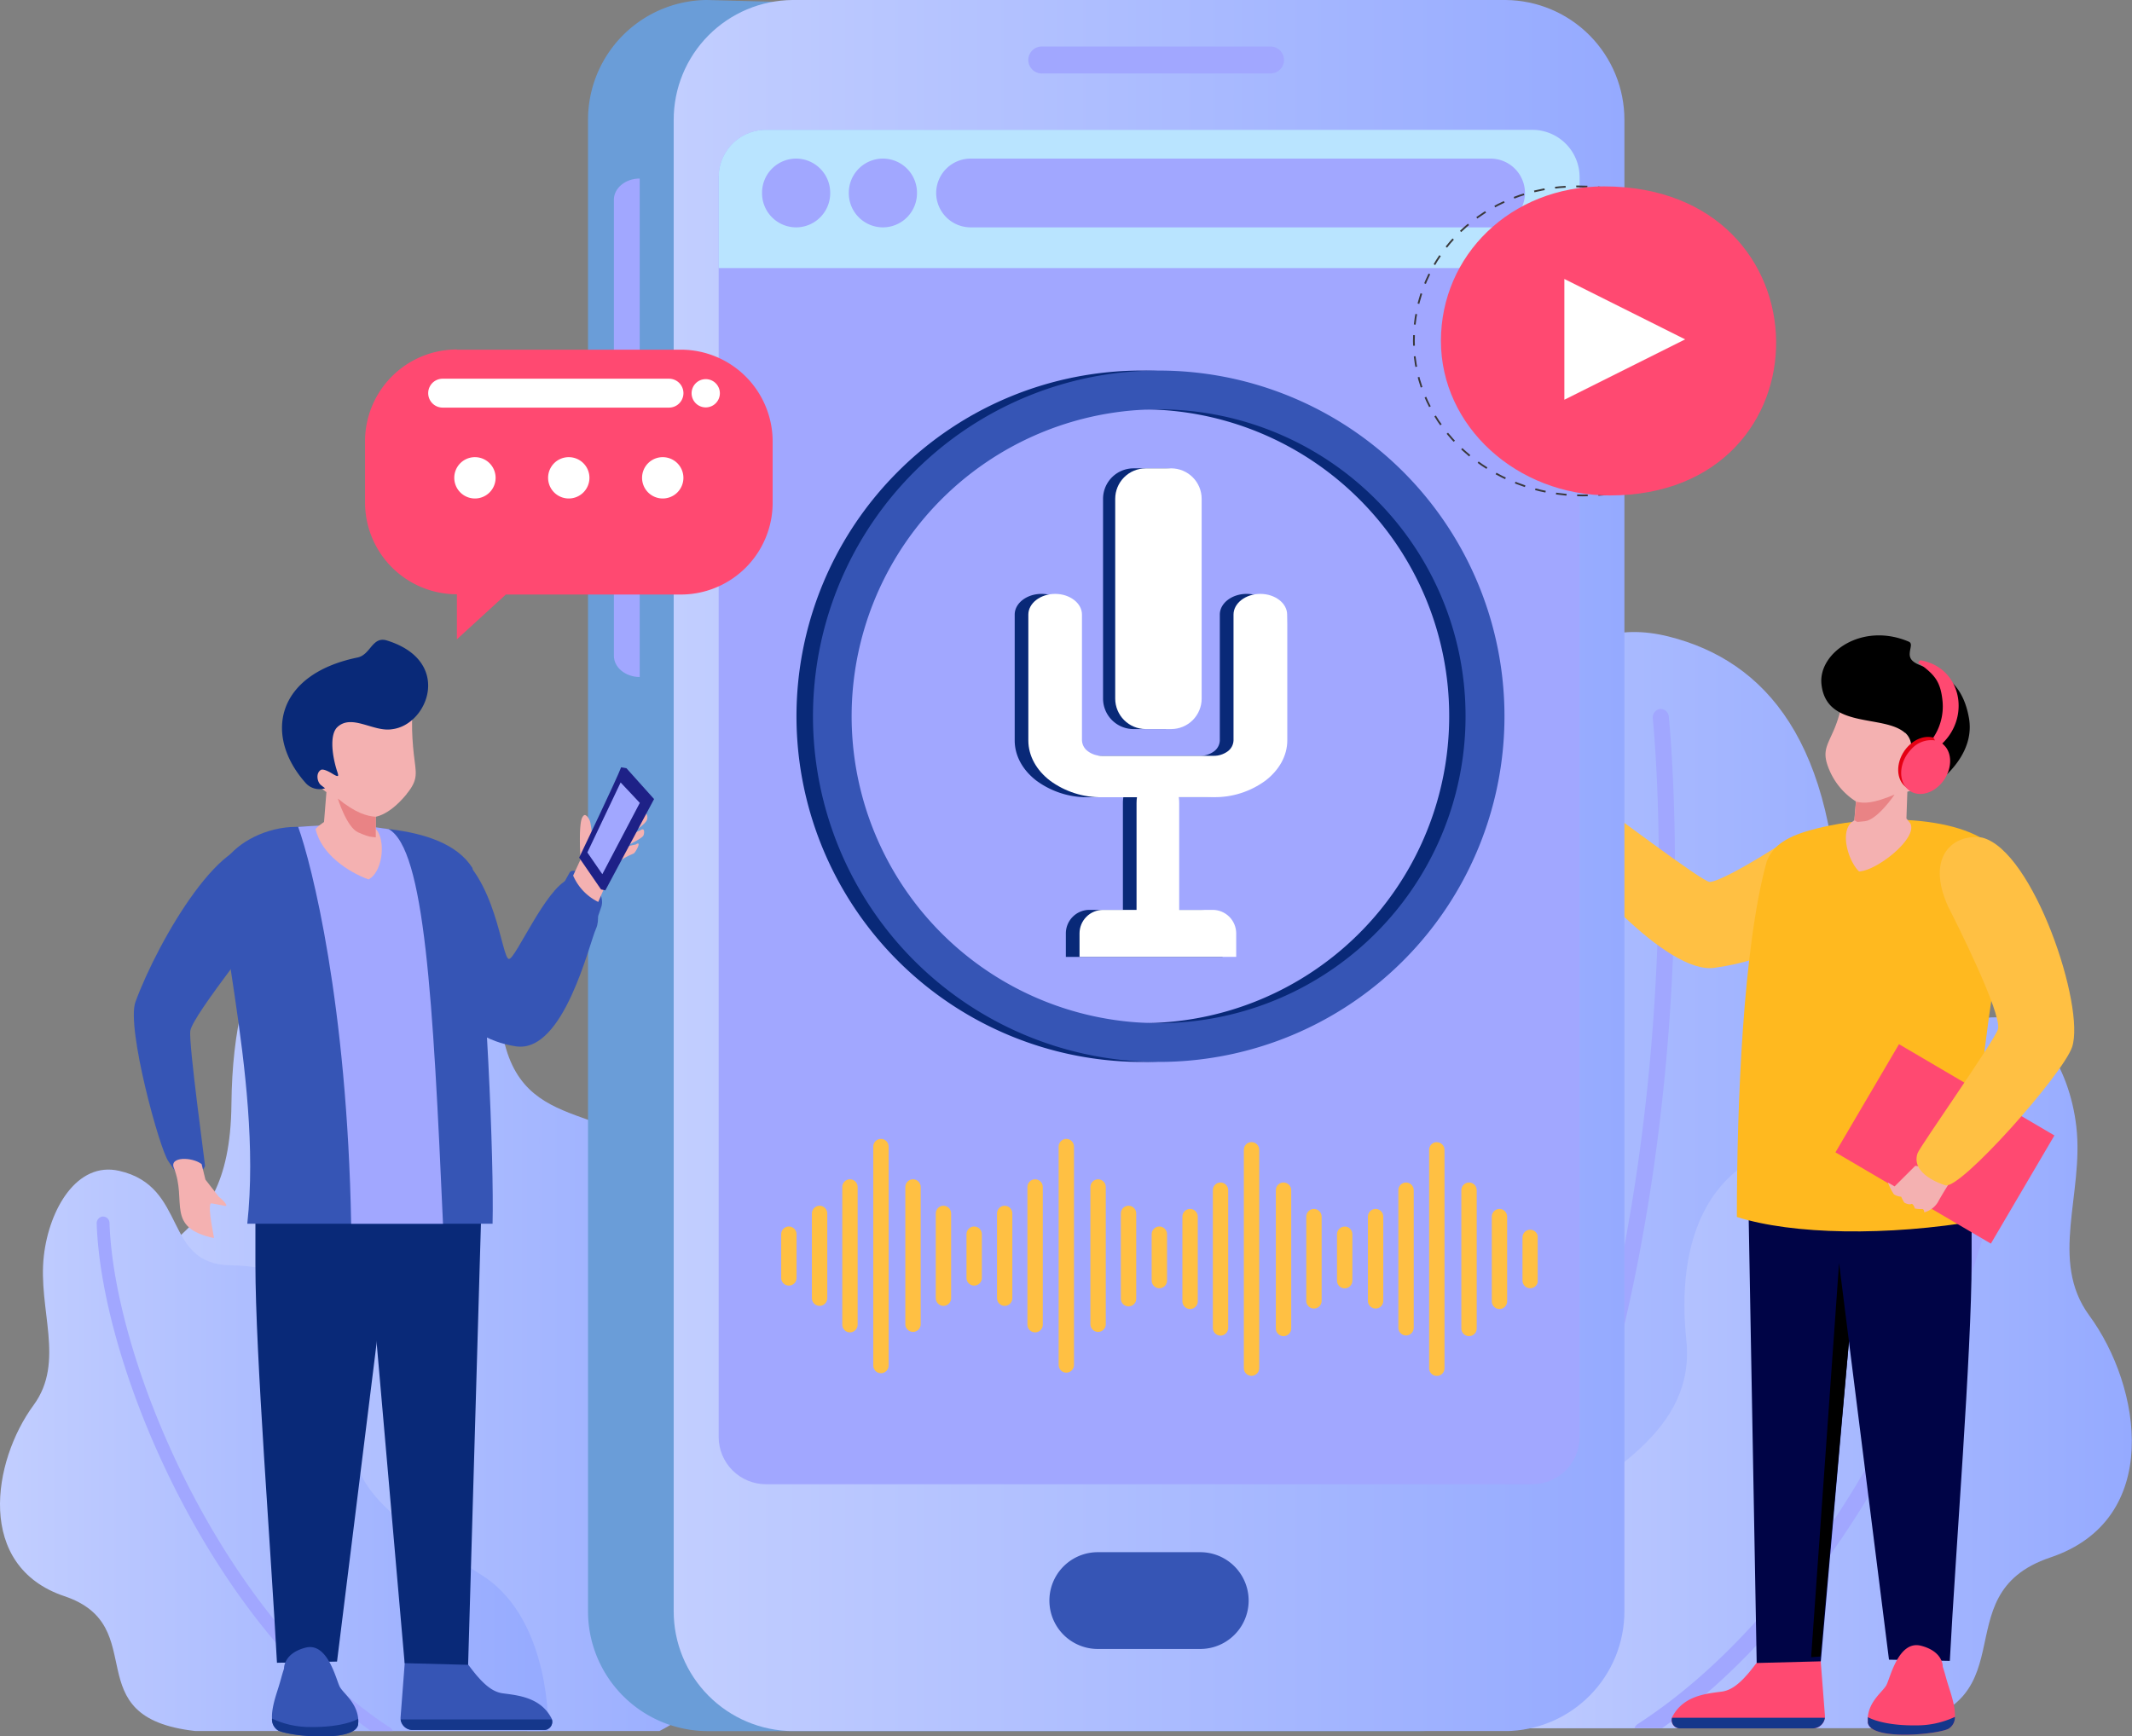 <svg id="Layer_1" data-name="Layer 1" xmlns="http://www.w3.org/2000/svg" xmlns:xlink="http://www.w3.org/1999/xlink" viewBox="0 0 603.5 491.58"><rect x="0" y="0" width="603.5" height="491.58" fill="#808080" stroke="none"/><defs><style>.cls-1,.cls-28,.cls-33{fill:none;}.cls-1,.cls-2{clip-rule:evenodd;}.cls-2,.cls-24{fill:#3655b5;}.cls-3{fill:url(#linear-gradient);}.cls-25,.cls-4{fill:#a1a7ff;}.cls-10,.cls-11,.cls-13,.cls-14,.cls-15,.cls-16,.cls-17,.cls-19,.cls-23,.cls-24,.cls-25,.cls-26,.cls-33,.cls-34,.cls-35,.cls-5,.cls-7,.cls-8,.cls-9{fill-rule:evenodd;}.cls-5{fill:url(#linear-gradient-2);}.cls-6{fill:url(#linear-gradient-3);}.cls-7{fill:url(#linear-gradient-4);}.cls-8{fill:#6a9dd8;}.cls-9{fill:#f974a6;}.cls-10{fill:#f4b1b1;}.cls-11,.cls-18{fill:#ff4971;}.cls-12{fill:#15378b;}.cls-13{fill:#000446;}.cls-15,.cls-32{fill:#ffc043;}.cls-16{fill:#ffb91f;}.cls-17{fill:#e98385;}.cls-19{fill:#e50013;}.cls-20{clip-path:url(#clip-path);}.cls-21{fill:url(#linear-gradient-5);}.cls-22{clip-path:url(#clip-path-2);}.cls-23{fill:#b9e4ff;}.cls-26{fill:#092978;}.cls-27{clip-path:url(#clip-path-3);}.cls-29{clip-path:url(#clip-path-4);}.cls-30,.cls-34{fill:#fff;}.cls-31{clip-path:url(#clip-path-5);}.cls-33{stroke:#39383b;stroke-miterlimit:10;stroke-width:0.5px;stroke-dasharray:3 3;}.cls-35{fill:#1e2187;}</style><linearGradient id="linear-gradient" x1="35" y1="367.53" x2="215.28" y2="367.53" gradientUnits="userSpaceOnUse"><stop offset="0" stop-color="#c2ceff"/><stop offset="1" stop-color="#95aaff"/></linearGradient><linearGradient id="linear-gradient-2" x1="0" y1="410.6" x2="155.21" y2="410.6" xlink:href="#linear-gradient"/><linearGradient id="linear-gradient-3" x1="330.9" y1="334.11" x2="559.17" y2="334.11" xlink:href="#linear-gradient"/><linearGradient id="linear-gradient-4" x1="411.41" y1="388.65" x2="603.5" y2="388.65" xlink:href="#linear-gradient"/><clipPath id="clip-path"><path class="cls-1" d="M426.18,0H224.34A33.92,33.92,0,0,0,190.7,34v422.1a33.92,33.92,0,0,0,33.64,34H426.18a33.92,33.92,0,0,0,33.64-34V34A33.92,33.92,0,0,0,426.18,0"/></clipPath><linearGradient id="linear-gradient-5" x1="190.7" y1="245.04" x2="459.82" y2="245.04" xlink:href="#linear-gradient"/><clipPath id="clip-path-2"><path class="cls-1" d="M433.78,36.76h-217a13.39,13.39,0,0,0-13.35,13.35V406.86a13.39,13.39,0,0,0,13.35,13.35h217a13.39,13.39,0,0,0,13.35-13.35V50.11a13.39,13.39,0,0,0-13.35-13.35"/></clipPath><clipPath id="clip-path-3"><path class="cls-2" d="M389.4,141.34a86.89,86.89,0,1,0,25.45,61.44,86.63,86.63,0,0,0-25.45-61.44M328,104.91a97.87,97.87,0,1,1-69.21,28.67A97.59,97.59,0,0,1,328,104.91Z"/></clipPath><clipPath id="clip-path-4"><path class="cls-1" d="M324.28,132.6h7.27a8.63,8.63,0,0,1,8.6,8.6v56.61a8.63,8.63,0,0,1-8.6,8.6h-7.27a8.63,8.63,0,0,1-8.6-8.6V141.2a8.63,8.63,0,0,1,8.6-8.6m40.11,44.13V209.6c0,4.42-2.35,8.44-6.12,11.36l0,0a24.18,24.18,0,0,1-14.72,4.73h-9.88a11,11,0,0,1,.12,1.65V257.6h9.49a6.67,6.67,0,0,1,6.65,6.65v6.66H305.58v-6.66a6.66,6.66,0,0,1,6.64-6.65h9.5V227.36a11,11,0,0,1,.12-1.65H312A24.22,24.22,0,0,1,297.21,221c-3.78-2.91-6.12-6.94-6.12-11.38V174c0-3.22,3.41-5.86,7.59-5.86s7.59,2.64,7.59,5.86v35.6a4,4,0,0,0,1.68,3.1,6.62,6.62,0,0,0,4,1.29h31.57a6.68,6.68,0,0,0,4-1.27l0,0a4,4,0,0,0,1.65-3.1V174c0-3.22,3.41-5.86,7.59-5.86s7.59,2.64,7.59,5.86Z"/></clipPath><clipPath id="clip-path-5"><path class="cls-1" d="M240.59,333.88h0a2.18,2.18,0,0,1,2.18,2.17v39a2.18,2.18,0,0,1-2.18,2.17h0a2.18,2.18,0,0,1-2.17-2.17v-39a2.18,2.18,0,0,1,2.17-2.17M232,341.36h0a2.18,2.18,0,0,1,2.17,2.18v24a2.18,2.18,0,0,1-2.17,2.18h0a2.19,2.19,0,0,1-2.18-2.18v-24A2.19,2.19,0,0,1,232,341.36Zm-8.7,5.88h0a2.19,2.19,0,0,1,2.18,2.18v12.23a2.18,2.18,0,1,1-4.35,0V349.42A2.18,2.18,0,0,1,223.28,347.24Zm35.14-13.36h0a2.18,2.18,0,0,0-2.17,2.17v39a2.18,2.18,0,0,0,4.35,0v-39A2.18,2.18,0,0,0,258.42,333.88Zm8.62,7.48h0a2.18,2.18,0,0,0-2.17,2.18v24a2.18,2.18,0,0,0,2.17,2.18h0a2.18,2.18,0,0,0,2.17-2.18v-24A2.18,2.18,0,0,0,267,341.36Zm8.7,5.88h0a2.19,2.19,0,0,0-2.18,2.18v12.23a2.18,2.18,0,1,0,4.35,0V349.42A2.18,2.18,0,0,0,275.74,347.24Zm26.08-24.8h0a2.18,2.18,0,0,1,2.17,2.18v61.83a2.17,2.17,0,1,1-4.34,0V324.62A2.18,2.18,0,0,1,301.82,322.44ZM293,333.88h0a2.18,2.18,0,0,1,2.18,2.17v39a2.18,2.18,0,0,1-2.18,2.17h0a2.18,2.18,0,0,1-2.17-2.17v-39A2.18,2.18,0,0,1,293,333.88Zm-8.61,7.48h0a2.18,2.18,0,0,1,2.17,2.18v24a2.18,2.18,0,0,1-2.17,2.18h0a2.18,2.18,0,0,1-2.17-2.18v-24A2.18,2.18,0,0,1,284.43,341.36Zm26.45-7.48h0a2.18,2.18,0,0,0-2.18,2.17v39a2.18,2.18,0,0,0,4.35,0v-39A2.18,2.18,0,0,0,310.88,333.88Zm8.61,7.48h0a2.18,2.18,0,0,0-2.17,2.18v24a2.18,2.18,0,1,0,4.35,0v-24A2.19,2.19,0,0,0,319.49,341.36ZM326,361.65v.91a2.18,2.18,0,0,0,2.18,2.17h0a2.17,2.17,0,0,0,2.17-2.17V349.42a2.18,2.18,0,0,0-2.17-2.18h0a2.19,2.19,0,0,0-2.18,2.18v12.23Zm28.26-38.3h0a2.18,2.18,0,0,1,2.18,2.17v61.84a2.18,2.18,0,0,1-2.18,2.17h0a2.18,2.18,0,0,1-2.17-2.17V325.52A2.18,2.18,0,0,1,354.27,323.35Zm-8.77,11.43h0a2.18,2.18,0,0,1,2.17,2.18v39a2.18,2.18,0,0,1-2.17,2.18h0a2.18,2.18,0,0,1-2.17-2.18V337A2.18,2.18,0,0,1,345.5,334.78Zm-8.62,7.49h0a2.18,2.18,0,0,1,2.18,2.17v24a2.18,2.18,0,0,1-2.18,2.17h0a2.18,2.18,0,0,1-2.17-2.17v-24A2.18,2.18,0,0,1,336.88,342.27Zm26.45-7.49h0a2.18,2.18,0,0,0-2.17,2.18v39a2.18,2.18,0,1,0,4.35,0V337A2.19,2.19,0,0,0,363.33,334.78Zm8.62,7.49h0a2.18,2.18,0,0,0-2.18,2.17v24a2.18,2.18,0,0,0,4.35,0v-24A2.18,2.18,0,0,0,372,342.27Zm8.69,5h0a2.18,2.18,0,0,0-2.17,2.18v13.14a2.17,2.17,0,0,0,2.17,2.17h0a2.18,2.18,0,0,0,2.18-2.17V349.42A2.19,2.19,0,0,0,380.64,347.24Zm26.09-23.89h0a2.18,2.18,0,0,1,2.17,2.17v61.84a2.18,2.18,0,0,1-2.17,2.17h0a2.18,2.18,0,0,1-2.18-2.17V325.52A2.18,2.18,0,0,1,406.73,323.35ZM398,334.78h0a2.19,2.19,0,0,1,2.18,2.18v39A2.19,2.19,0,0,1,398,378.1h0a2.18,2.18,0,0,1-2.17-2.18V337A2.18,2.18,0,0,1,398,334.78Zm-8.61,7.49h0a2.18,2.18,0,0,1,2.17,2.17v24a2.18,2.18,0,0,1-4.35,0v-24A2.18,2.18,0,0,1,389.34,342.27Zm26.45-7.49h0a2.19,2.19,0,0,0-2.18,2.18v39a2.18,2.18,0,1,0,4.35,0V337A2.18,2.18,0,0,0,415.79,334.78Zm8.61,7.49h0a2.18,2.18,0,0,0-2.17,2.17v24a2.17,2.17,0,0,0,4.34,0v-24A2.17,2.17,0,0,0,424.4,342.27Zm8.7,5.88h0a2.18,2.18,0,0,0-2.18,2.17v12.24a2.18,2.18,0,0,0,2.18,2.17h0a2.17,2.17,0,0,0,2.17-2.17V350.32A2.18,2.18,0,0,0,433.1,348.15ZM249.37,322.44h0a2.18,2.18,0,0,1,2.17,2.18v61.83a2.18,2.18,0,1,1-4.35,0V324.62A2.19,2.19,0,0,1,249.37,322.44Z"/></clipPath></defs><title>Give a Voice to Your Digital Experience</title><path class="cls-3" d="M186.7,490.07s33-16.3,28.08-41.54-31.7-22.6-28.08-42.52,21.23-51,4.11-73.56-45.59-9.05-49.16-44.08c-2.88-28.23-14.88-48.22-38.14-42.36-21.52,5.43-37.58,23.54-38,66.62-.43,45.87-30.15,33-30.52,66.78-.37,34,24.57,34,34.32,56.87,4.6,10.78-7.4,48.68,28.07,53.79Z"/><path class="cls-4" d="M107.12,264.36s-.08.77-.21,2.28c-.37,4.51-1.13,15.52-1.13,30.85,0,44.87,6.5,126.82,47.6,192.23a2.31,2.31,0,0,1,.18.35h-4.3c-40.72-66.23-47.07-147.74-47.08-192.58,0-20.63,1.36-33.51,1.36-33.57a1.86,1.86,0,0,1,2-1.73,1.94,1.94,0,0,1,1.58,2.17"/><path class="cls-5" d="M155.2,490.07s1.05-31.15-18.4-43.84-39.33-22.55-37.18-43-3.14-44.56-34.32-45c-19.28-.27-12-22.36-31.62-26.76-11.9-2.68-19.75,10.83-21.27,24.08-1.74,15.1,6.13,29.95-2.89,42.24-11.71,15.94-16.47,45.65,8.7,54.11s2.74,34.34,37,38.17h100Z"/><path class="cls-4" d="M31,346.27c.66,19.85,8.76,48.09,22.62,75.05S87.06,474,110.47,489.15a2,2,0,0,1,.74.92H105c-22.55-15.86-41.17-40.81-54.55-66.84-14.08-27.43-22.36-56-23.08-76.81a1.91,1.91,0,0,1,1.74-2A1.86,1.86,0,0,1,31,346.27"/><path class="cls-6" d="M367.08,489.28s-41.76-20.64-35.56-52.61,40.15-28.61,35.56-53.84-26.88-64.54-5.21-93.15,57.73-11.46,62.26-55.81c3.64-35.75,18.84-61.06,48.29-53.64C499.68,187.1,520,210,520.51,264.59c.55,58.09,38.19,41.76,38.66,84.56.47,43.09-31.12,43.09-43.46,72-5.83,13.65,9.37,61.65-35.55,68.12Z"/><path class="cls-4" d="M467.85,203.47s.11,1,.26,2.88c.48,5.72,1.44,19.65,1.44,39.07,0,56.81-8.24,160.59-60.28,243.42a2.58,2.58,0,0,0-.22.44h5.45c51.56-83.86,59.59-187.08,59.61-243.86,0-26.13-1.72-42.44-1.73-42.52a2.34,2.34,0,0,0-2.52-2.18,2.45,2.45,0,0,0-2,2.75"/><path class="cls-7" d="M412.2,489.28s-6.56-39.45,18.08-55.51,49.8-28.56,47.06-54.44,4-56.43,43.47-57c24.41-.35,15.24-28.31,40-33.88,15.07-3.39,25,13.7,26.93,30.49,2.2,19.12-7.76,37.92,3.66,53.49,14.83,20.18,20.85,57.8-11,68.51s-3.47,43.49-46.86,48.34H412.2Z"/><path class="cls-4" d="M564.25,307.19c-.83,25.13-11.09,60.9-28.64,95s-42.36,66.72-72,85.9a2.35,2.35,0,0,0-.94,1.17h7.83c28.56-20.09,52.14-51.69,69.08-84.65,17.82-34.73,28.3-70.92,29.22-97.26a2.42,2.42,0,0,0-2.2-2.57,2.38,2.38,0,0,0-2.36,2.39"/><path class="cls-8" d="M408,5.49,200.09,0a33.91,33.91,0,0,0-33.64,34v422.1a33.92,33.92,0,0,0,33.64,34H401.93a33.92,33.92,0,0,0,33.64-34V34c0-18.7-9-28.5-27.53-28.5"/><path class="cls-9" d="M572.54,270.61c.47,2.94-1.68,7.27-4,9L565,273.17c.48-3.1,2.37-5.59,4.21-6.44Z"/><path class="cls-10" d="M567.38,264.47c-.2-1.29-1.07-6.39-1.92-7.28-.44-.46-.56-.27-.77,0a2.35,2.35,0,0,0-.34,1.32,20.25,20.25,0,0,0,.2,2.31c-2.64-1.63-5.06-5.25-6.93-7.75-.76-1-2-1-1.35.8a61.26,61.26,0,0,0,4,6.27L555,256.8c-.92-.59-1,.63-.55,1.17a58.4,58.4,0,0,0,5.19,4.16l-5-1a.62.62,0,0,0,.06,1c.62.43,5.4,2.32,5.4,2.32l-3.29-.1a.71.71,0,0,0,.48,1c.43.17,1.57.36,2.65.8a11.64,11.64,0,0,1,2.18,1.24,20.39,20.39,0,0,1,2.17,2.16c.61,1.33,1.39,3.39,1.39,3.39a9.85,9.85,0,0,0,3.35-5.69Z"/><path class="cls-9" d="M575.09,271.24c.46,2.92-1.68,7.24-4,9l-3.57-6.44c.48-3.1,2.36-5.58,4.2-6.42Z"/><path class="cls-11" d="M475.52,489.33h37.6a3.48,3.48,0,0,0,3.45-3,3.55,3.55,0,0,0,0-.73l-1.53-19.75a22,22,0,0,0-3.75-1.24,3.8,3.8,0,0,1-2.79-2.53c0-.09,0-.19-.08-.29-.86-3.8-6.34-5-7.35-1.29-.13.48-.25.95-.34,1.4,0,.11-.05.22-.07.33-.17.8-.28,1.53-.37,2.17v0a20.39,20.39,0,0,0-.19,2.69q-.75.94-1.44,1.86l-.7.91c-.49.64-1,1.27-1.45,1.87-.21.28-.43.56-.65.83-.52.65-1,1.27-1.55,1.84-.23.26-.46.52-.7.77-1.94,2-3.9,3.43-6.21,3.75-4.07.56-10.73,1-13.95,7a2.05,2.05,0,0,0-.16.38,2.32,2.32,0,0,0,2.21,3"/><path class="cls-12" d="M475.52,489.33h37.6a3.48,3.48,0,0,0,3.45-3H473.31a2.32,2.32,0,0,0,2.21,3"/><path class="cls-13" d="M558.1,334V357.1c0,25.65-4.53,82-6.17,113.12l-17.22-.34L520.58,357.6l-24.14,3.46-1.19-30.65h0c-.29-105.92,54-81.25,49.23-21.2C544,315.82,560.63,326.7,558.1,334"/><polygon class="cls-13" points="494.91 340.19 526.86 340.19 515.41 470.35 497.26 470.82 494.91 340.19"/><path class="cls-11" d="M528.7,487.48c.31,5.48,19.76,3.6,22.87,1.95a3.77,3.77,0,0,0,1.8-3.35c.15-2.36-.74-5.39-1.5-7.77-1.24-3.86-1.07-3.79-1.94-6.43,0,0,.23-4.3-6.15-5.94s-8.7,9.06-9.79,11.12c-1,1.88-4.87,4.46-5.27,9.1a9.59,9.59,0,0,0,0,1.32"/><path class="cls-12" d="M528.7,487.48c.31,5.48,19.76,3.6,22.87,1.95a3.77,3.77,0,0,0,1.8-3.35,25.37,25.37,0,0,1-11,2.4c-6.59.1-11.35-1.08-13.62-2.32a9.59,9.59,0,0,0,0,1.32"/><polygon class="cls-14" points="520.58 357.6 512.67 469.18 515.31 468.98 523.38 379.8 520.58 357.6"/><path class="cls-15" d="M512,254.41c-5.9,13-9.75,17.08-26.65,19.59-13.71,2.05-39.8-28.78-41.78-33s5.52-15.2,7.94-13.93S482,249.84,484,249.7s8.58-3.17,23.62-12.94c1.42-.91,8.56,11.39,4.4,17.65"/><path class="cls-16" d="M566.79,242.49c5.63,8.39-11,60.41-6.33,103.05-26.33,4.52-53.09,4-68.81-1,0-32.26,1.78-76.58,8.46-100.67,1.57-3.91,4.68-6.69,12.37-8.84,18.73-5.25,46.6-4.06,54.31,7.44"/><path class="cls-16" d="M520,233.44c-10.32,5.27-12.89,49.65-15.7,111.6a130.26,130.26,0,0,0,26.43,0c1.09-60.45,11.21-101.92,15.12-112.21-8.42-.56-15.53-1-25.85.62"/><path class="cls-10" d="M517.83,218a19.59,19.59,0,0,0,7.52,8.9l-.46,5.34-.82.61c-3.27,3-.81,11,2.17,13.88,5.19-.25,16.84-9.58,14.47-13.66l-1.06-1.35.26-7.58c.46,0,3.87-1.64,4.88-1.88s2.56-2,2.8-4-2.9-1.55-2.9-1.55c4.08-4.85,8.59-8.74,3.42-13.71s-17.56-8.51-17.56-8.51l-8.79-2.92c.79,2.68-.34,9.81-2.66,15.12-2.07,4.76-3.42,6.21-1.27,11.32"/><path class="cls-17" d="M536.27,225s-4.78,7.06-8.35,7.49-1.73.05-3-.19l.46-5.34c2.4.56,4.79.53,10.92-2"/><rect class="cls-18" x="532.78" y="298.34" width="35.51" height="51.02" transform="translate(-7.53 634.53) rotate(-59.57)"/><path class="cls-10" d="M542.14,330.07l-5.84,5.82-1.89-1.11a15.48,15.48,0,0,0,1.68,3.33,4,4,0,0,0,2.07.69,14.61,14.61,0,0,0,.88,1.67c.17.13,1.35.69,1.94.41s1.07,1.26,1.07,1.26a8.3,8.3,0,0,0,2,.17c.63-.1.64.93.64.93a6.56,6.56,0,0,0,3.81-2.79c1.14-2.11,3-5.05,3-5.05a69.54,69.54,0,0,0-5.77-4.48,14.25,14.25,0,0,0-3.55-.85"/><path class="cls-15" d="M551.52,256.82c-6.64-14.47,1.57-20.94,9.58-19.68,14.5,3.7,29.26,47.85,25.44,59.32-2.68,7.75-31.49,40.28-35.84,39.12-1-.27-9.91-3.18-7.9-9.08.63-1.86,22.2-32.44,22.78-35.19,1-4.6-11.91-30.36-14.06-34.49"/><path class="cls-15" d="M450.81,228.57c.63,4-3.08,10.39-5.9,11.53-.31-.56-2.2-3-3.45-4.86-2.68-4,3.65-12.38,5.51-10.52Z"/><path class="cls-10" d="M443.11,222.57c-.39-1.82-2.05-9-3.4-10.26-.69-.62-.85-.34-1.16.05a3.4,3.4,0,0,0-.42,1.92,28.18,28.18,0,0,0,.47,3.28c-4.08-2.13-8-7.13-11-10.55-1.21-1.4-3.14-1.25-2,1.24a39.61,39.61,0,0,0,4,5.73l-1.51-1.28c-1.94-1-1.06,2.45-.13,3.66.64.82,1,1.32,1,1.32l-.79-.46c-2,.45.48,3.23,2,4-2-.64-.52,1.86,0,2,.12,0,3.91,3.11,5.08,3.82,2.93,1.75,4.31,4.65,6.39,7.09a13.37,13.37,0,0,0,4.35-8.19Z"/><path class="cls-14" d="M539.27,207.44c2.1,1.87,2.36,4.95,1,10-.4,1.47-1,2.61,1.15,1.19,1-.66,2.68-1.61,3.36-1.2,1.51.89,1.15,3.29.18,4.18-.43.4-1.27,1-1.27,1a6.61,6.61,0,0,0,5.42-1.53c2.55-2.18,9.88-8.76,8.22-17.89-3-16.69-17-12.41-16.75-18.14.08-1.68.87-2.9-.3-3.4-13.23-5.6-25.58,3.16-24.69,12,1.32,12.92,17.62,8.49,23.66,13.84"/><path class="cls-19" d="M549.81,210.48c2.27,2.75,1.62,7.57-1.45,10.77s-7.41,3.55-9.69.8-1.62-7.58,1.46-10.77,7.41-3.56,9.68-.8"/><path class="cls-11" d="M550.66,211.36c2.28,2.76,1.62,7.58-1.45,10.77s-7.41,3.56-9.69.8-1.62-7.57,1.46-10.77a7.57,7.57,0,0,1,6.76-2.54h0l-.48-.8a15.85,15.85,0,0,0,2.62-10.2c-.57-6-2.44-7.7-6.93-11.05l.59-.65c11.64,2,14.29,15.88,6.27,23.56l-.22-.1a5.19,5.19,0,0,1,1.07,1"/><g class="cls-20"><rect class="cls-21" x="190.7" width="269.12" height="490.08"/></g><g class="cls-22"><rect class="cls-4" x="203.39" y="36.76" width="243.74" height="383.45"/></g><path class="cls-23" d="M433.78,36.76h-217a13.39,13.39,0,0,0-13.35,13.35V75.89H447.13V50.11a13.39,13.39,0,0,0-13.35-13.35"/><path class="cls-24" d="M310.75,439.45h29a13.7,13.7,0,1,1,0,27.4h-29a13.7,13.7,0,0,1,0-27.4"/><path class="cls-25" d="M181.08,133.74c-4,0-7.31-2.69-7.31-6V56.54c0-3.29,3.29-6,7.31-6Zm0,57.93c-4,0-7.31-2.69-7.31-6V155.15c0-3.29,3.29-6,7.31-6Z"/><path class="cls-25" d="M295.1,13.17h64.73a3.82,3.82,0,0,1,0,7.63H295.1a3.82,3.82,0,1,1,0-7.63"/><path class="cls-25" d="M274.71,44.9H421.93a9.76,9.76,0,0,1,9.74,9.74h0a9.76,9.76,0,0,1-9.74,9.73H274.71A9.77,9.77,0,0,1,265,54.64h0a9.77,9.77,0,0,1,9.74-9.74"/><path class="cls-25" d="M225.34,44.9h0A9.67,9.67,0,0,1,235,54.54v.19a9.67,9.67,0,0,1-9.64,9.64h0a9.67,9.67,0,0,1-9.65-9.64v-.19a9.67,9.67,0,0,1,9.65-9.64"/><path class="cls-25" d="M249.92,44.9h0a9.67,9.67,0,0,1,9.65,9.64v.19a9.67,9.67,0,0,1-9.65,9.64h0a9.67,9.67,0,0,1-9.65-9.64v-.19a9.67,9.67,0,0,1,9.65-9.64"/><path class="cls-26" d="M323.33,104.91a97.87,97.87,0,1,1-69.21,28.67,97.57,97.57,0,0,1,69.21-28.67"/><path class="cls-4" d="M384.77,141.34a86.89,86.89,0,1,0,25.45,61.44,86.63,86.63,0,0,0-25.45-61.44"/><path class="cls-24" d="M389.4,141.34a86.89,86.89,0,1,0,25.45,61.44,86.63,86.63,0,0,0-25.45-61.44M328,104.91a97.87,97.87,0,1,1-69.21,28.67A97.59,97.59,0,0,1,328,104.91Z"/><g class="cls-27"><rect class="cls-28" x="230.09" y="104.91" width="195.74" height="195.74"/></g><path class="cls-26" d="M320.84,132.6h9a8.63,8.63,0,0,1,8.6,8.6v56.61a8.63,8.63,0,0,1-8.6,8.6h-9a8.63,8.63,0,0,1-8.6-8.6V141.2a8.63,8.63,0,0,1,8.6-8.6m39.69,44.13V209.6c0,4.42-2.35,8.44-6.12,11.36l0,0a24.18,24.18,0,0,1-14.72,4.73h-9.88a11,11,0,0,1,.12,1.65V257.6h9.49a6.67,6.67,0,0,1,6.65,6.65v6.66H301.71v-6.66a6.67,6.67,0,0,1,6.65-6.65h9.5V227.36a11,11,0,0,1,.12-1.65h-9.89A24.2,24.2,0,0,1,293.35,221c-3.78-2.91-6.12-6.94-6.12-11.38V174c0-3.22,3.41-5.86,7.59-5.86s7.59,2.64,7.59,5.86v35.6a4,4,0,0,0,1.67,3.1,6.67,6.67,0,0,0,4,1.29h31.57a6.68,6.68,0,0,0,4-1.27l0,0a4,4,0,0,0,1.64-3.1V174c0-3.22,3.42-5.86,7.6-5.86s7.59,2.64,7.59,5.86Z"/><g class="cls-29"><rect class="cls-30" x="291.09" y="132.6" width="73.3" height="138.3"/></g><g class="cls-31"><rect class="cls-32" x="221.11" y="322.44" width="214.16" height="67.09"/></g><path class="cls-33" d="M446.33,52.77c64.58,0,64.91,87.5,1.68,87.5-26.39,0-47.79-19.59-47.79-43.75s19.72-43.75,46.11-43.75"/><path class="cls-11" d="M454,52.77c64.57,0,64.91,87.5,1.68,87.5-26.4,0-47.8-19.59-47.8-43.75S427.56,52.77,454,52.77"/><polygon class="cls-34" points="442.82 78.98 477.01 96.08 442.82 113.17 442.82 78.98"/><path class="cls-24" d="M154,489.79H116.81a3.45,3.45,0,0,1-3.41-3,3.55,3.55,0,0,1,0-.73l1.51-19.68a21.82,21.82,0,0,1,3.72-1.24,3.77,3.77,0,0,0,2.75-2.52,2.45,2.45,0,0,0,.08-.29c.85-3.78,6.28-5,7.28-1.29.13.48.24,1,.34,1.39,0,.11.05.23.07.33.16.8.27,1.53.36,2.17v0a22.72,22.72,0,0,1,.19,2.68l1.43,1.86.68.9c.49.64,1,1.27,1.44,1.87.21.28.43.55.64.82.52.65,1,1.27,1.54,1.84.23.26.46.52.69.76,1.92,2,3.86,3.42,6.14,3.74,4,.56,10.63,1,13.81,7a2.05,2.05,0,0,1,.16.38,2.31,2.31,0,0,1-2.18,3"/><path class="cls-12" d="M154,489.79H116.81a3.45,3.45,0,0,1-3.41-3h42.81a2.31,2.31,0,0,1-2.18,3"/><polygon class="cls-26" points="136.29 341.13 103.21 341.13 114.54 470.87 132.51 471.34 136.29 341.13"/><path class="cls-26" d="M72.3,334.92V358c0,25.57,4.47,81.73,6.1,112.76l17-.34L111,344.89l25.15,0,.34-13.23h0c-1.19-105.8-55.44-81.29-50.74-21.43.51,6.59-16,17.44-13.48,24.67"/><path class="cls-24" d="M101.39,488c-.31,5.46-19.55,3.58-22.63,1.94A3.73,3.73,0,0,1,77,486.55c-.15-2.36.72-5.38,1.48-7.74,1.23-3.85,1.06-3.78,1.92-6.41,0,0-.22-4.29,6.08-5.92s8.62,9,9.7,11.08c1,1.87,4.82,4.44,5.21,9.07a8.24,8.24,0,0,1,0,1.32"/><path class="cls-12" d="M101.39,488c-.31,5.46-19.55,3.58-22.63,1.94A3.73,3.73,0,0,1,77,486.55a24.73,24.73,0,0,0,10.91,2.39c6.53.1,11.23-1.07,13.48-2.31a8.24,8.24,0,0,1,0,1.32"/><path class="cls-24" d="M116.24,266c5.84,12.92,13.09,27.72,29.82,30.24,13.57,2,20.73-29.2,22.68-33.39s-1.36-16.53-7.85-13.89-15,22.66-16.83,22.54c-2.1-.13-3.6-23.66-16.59-31.21-2-1.18-13.74,20.16-11.23,25.71"/><path class="cls-24" d="M83.85,234.1c-8.25,0-16.54,4.22-20.15,9.65C58.12,252.11,74.61,304,70,346.46h69.43c.43-17.59-1.75-70.89-5.69-100.71-8.65-13.7-36.56-11.65-49.85-11.65"/><path class="cls-25" d="M110,234.73c10.22,5.57,12.58,48.27,15.4,111.75h-26c-1.12-62.34-11.15-101.74-15-112.38,8.34-.55,15.38-1,25.59.63"/><path class="cls-10" d="M115.1,224.84c-2.61,3.16-5.63,5.71-8.73,6.4v3.4l.61.82c2.2,3.87,1,11.63-2.65,13.52-5.72-2.06-13.45-7.15-15-14.31l1-.95,1.39-1,.68-8.48c-.43-.13-3.19-2.7-4.07-3.21s-1.84-2.68-1.49-4.64,3.19-.64,3.19-.64h0c-2.46-5.81-5.6-10.83.73-14.06s19.09-3,19.09-3l7.91-.84c-1.52,2.33-1.26,10.06-.61,15.8.58,5.15,1.44,6.92-2.07,11.16"/><path class="cls-17" d="M95.63,226.09s2.49,8.12,5.74,9.56,3.7,1.26,5,1.41v-5.82c-2.43-.17-5.65-1-10.74-5.15"/><path class="cls-24" d="M78.68,255.94c3-6.24,2.44-11.84-3.34-15.72h0c-11.16-7.28-30.52,25.77-37,43.45-2.64,7.17,6.89,41.92,9.35,45.14,1.3,1.7,5.41,10.29,10.35,1.35.09-.17-4.69-34.74-4.17-38.31.68-4.63,22.73-31.53,24.84-35.91"/><path class="cls-24" d="M158.28,252.35c.52,4.45,6.4,10.2,9.74,10.57.17-.69,1.44-3.87,2.21-6.24,1.65-5.11-7.6-12.17-9-9.62Z"/><path class="cls-10" d="M164.33,243.34c-.13-2.07-.53-10.32.54-12,.54-.87.8-.62,1.25-.29a3.71,3.71,0,0,1,1,1.93,31.78,31.78,0,0,1,.49,3.66c3.7-3.52,6.35-10.06,8.49-14.63.87-1.86,3-2.28,2.47.73-.4,2.47-3,8.48-3,8.48l6.19-.58c1.29-1.26,1.81.63,1.3,1.62-.82,1.64-5.86,4.64-5.86,4.64l4.09-1.84c1.37-1,1.1,1.13.79,1.58-.72,1-5.34,3.14-5.34,3.14l3.22-.69c1.88-1.28,0,2.17-.55,2.53-.12.08-3,1.19-4,2.3-2.59,2.77-4.6,8.19-6.07,11.43a14.82,14.82,0,0,1-7.1-7.46Z"/><path class="cls-10" d="M57.07,329.57l1.08,4.4,3.76,4.83s2.38,1.84,2.13,2.61c-.05.14-4.3-.86-4.4-.69-.91,1.41,1.07,9.83.92,9.8-13.88-3-7.5-10.39-11.35-19.88-1.32-3.25,5.2-3.12,7.86-1.07"/><path class="cls-26" d="M109.55,181.34c18.71,5.83,11.59,23.92,1.44,25.11-5.25.88-11.41-4.45-15.51-.58-2,1.92-1.68,7.07-.21,12,.43,1.46,1.11,2.58-1.11,1.22-1-.62-2.7-1.52-3.36-1.1-1.46.94-1,3.32-.06,4.18.44.38,1.29,1,1.29,1a5.25,5.25,0,0,1-5.4-1.37c-12-13.35-8.72-30.85,14.57-35.65,3.76-.78,4.15-6.12,8.35-4.81"/><path class="cls-35" d="M175.82,217.23c-1.11,3.08-11.88,25.58-11.88,25.58l6.19,9,1.23.26,13.79-25.84-7.83-8.74Z"/><polygon class="cls-25" points="175.68 221.53 166.26 241.35 170.5 247.5 181.11 227.31 175.68 221.53"/><path class="cls-11" d="M129.33,99h63.38a26,26,0,0,1,26,26v17.32a26,26,0,0,1-26,26H143.19L129.33,181V168.25a26,26,0,0,1-26-26V124.94a26,26,0,0,1,26-26"/><path class="cls-34" d="M134.44,129.43a5.85,5.85,0,1,1-5.85,5.85,5.84,5.84,0,0,1,5.85-5.85"/><path class="cls-34" d="M161,129.43a5.85,5.85,0,1,1-5.85,5.85,5.84,5.84,0,0,1,5.85-5.85"/><path class="cls-34" d="M187.6,129.43a5.85,5.85,0,1,1-5.85,5.85,5.84,5.84,0,0,1,5.85-5.85"/><path class="cls-34" d="M125.3,107.22h64.07a4.09,4.09,0,0,1,0,8.18H125.3a4.09,4.09,0,0,1,0-8.18"/><path class="cls-34" d="M199.77,107.34a4,4,0,1,1-4,4,4,4,0,0,1,4-4"/></svg>
